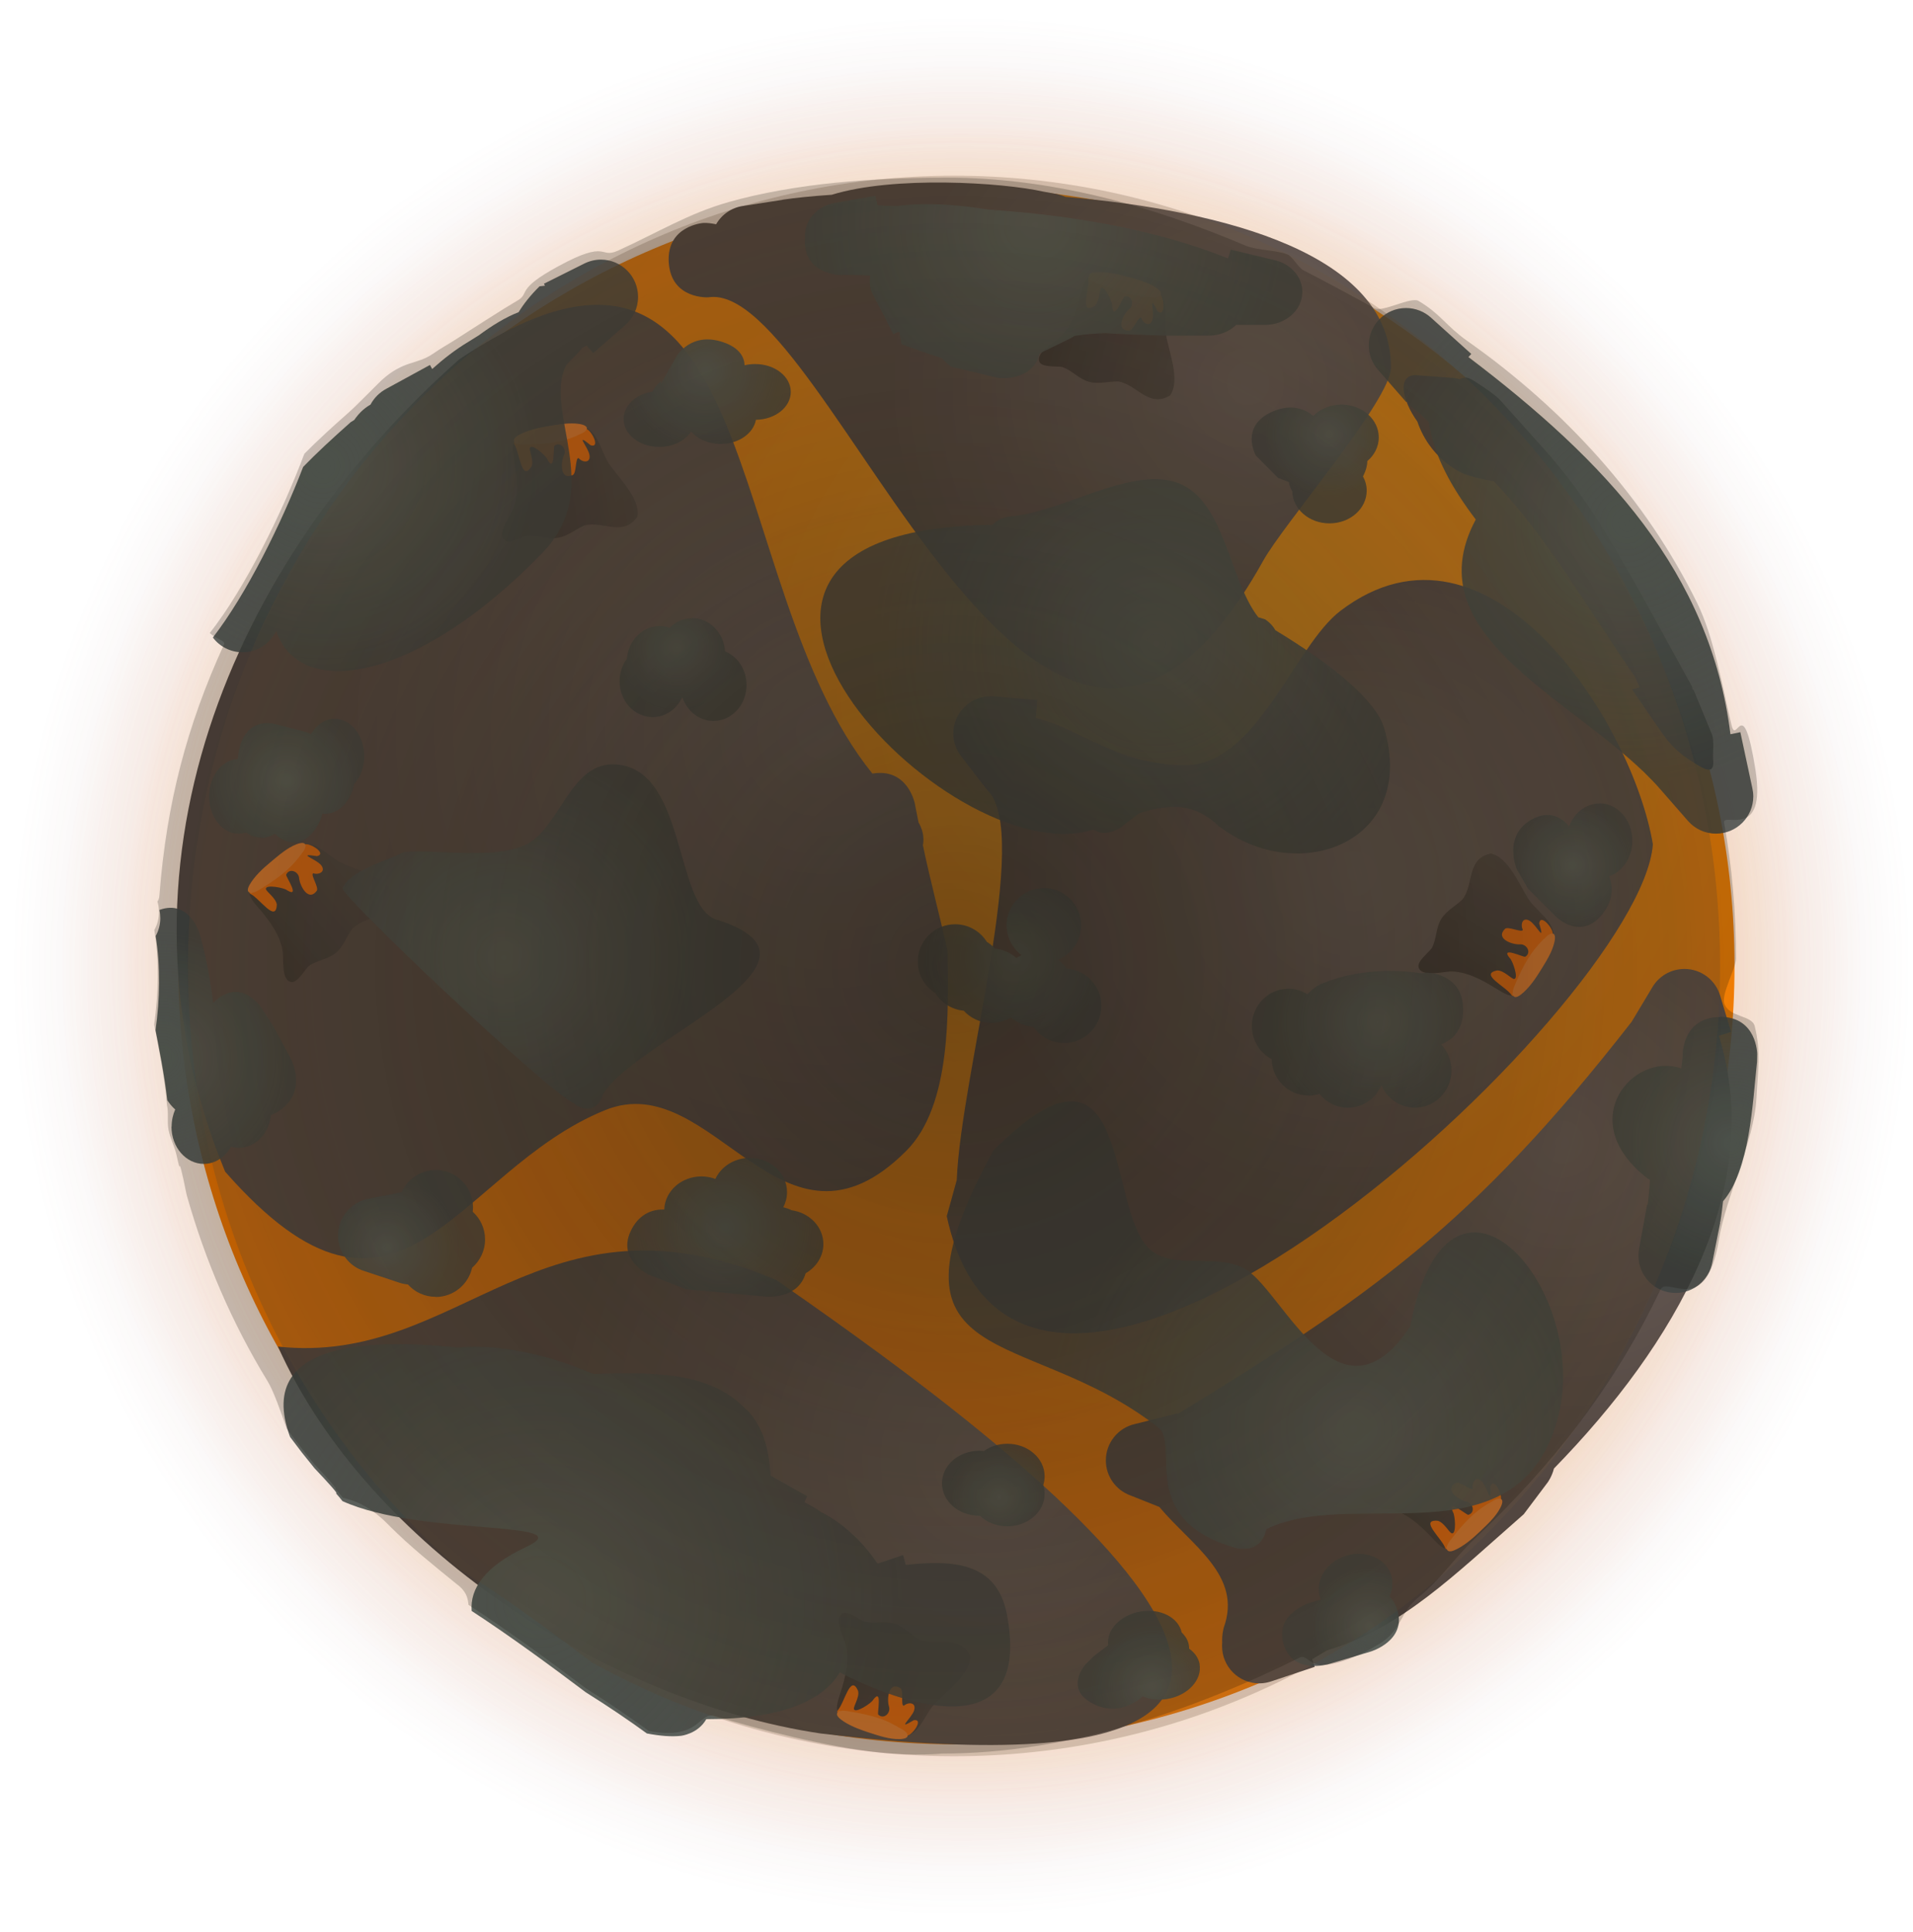 <svg version="1.1" xmlns="http://www.w3.org/2000/svg" xmlns:xlink="http://www.w3.org/1999/xlink" width="12.841" height="12.963" viewBox="0,0,12.841,12.963"><defs><radialGradient cx="270.034" cy="180" r="6.386" gradientUnits="userSpaceOnUse" id="color-1"><stop offset="0" stop-color="#864337" stop-opacity="0.612"/><stop offset="1" stop-color="#864337" stop-opacity="0"/></radialGradient><radialGradient cx="270.034" cy="180" r="6.058" gradientUnits="userSpaceOnUse" id="color-2"><stop offset="0" stop-color="#ff802e" stop-opacity="0.847"/><stop offset="1" stop-color="#ff802e" stop-opacity="0"/></radialGradient><radialGradient cx="270.034" cy="179.967" r="5.61" gradientUnits="userSpaceOnUse" id="color-3"><stop offset="0" stop-color="#ffc64b"/><stop offset="1" stop-color="#ffc64b" stop-opacity="0"/></radialGradient><radialGradient cx="271.375" cy="178.139" r="5.223" gradientUnits="userSpaceOnUse" id="color-4"><stop offset="0" stop-color="#ffa215"/><stop offset="1" stop-color="#ed7500"/></radialGradient><radialGradient cx="269.117" cy="178.423" r="3.199" gradientUnits="userSpaceOnUse" id="color-5"><stop offset="0" stop-color="#6b5f5a"/><stop offset="1" stop-color="#524640"/></radialGradient><radialGradient cx="271.961" cy="176.09" r="2.424" gradientUnits="userSpaceOnUse" id="color-6"><stop offset="0" stop-color="#6b5f5a"/><stop offset="1" stop-color="#524640"/></radialGradient><radialGradient cx="272.673" cy="179.379" r="2.528" gradientUnits="userSpaceOnUse" id="color-7"><stop offset="0" stop-color="#6b5f5a"/><stop offset="1" stop-color="#524640"/></radialGradient><radialGradient cx="270.273" cy="183.312" r="3.001" gradientUnits="userSpaceOnUse" id="color-8"><stop offset="0" stop-color="#6b5f5a"/><stop offset="1" stop-color="#524640"/></radialGradient><radialGradient cx="274.072" cy="181.179" r="2.396" gradientUnits="userSpaceOnUse" id="color-9"><stop offset="0" stop-color="#6b5f5a"/><stop offset="1" stop-color="#524640"/></radialGradient><radialGradient cx="274.406" cy="177.646" r="1.323" gradientUnits="userSpaceOnUse" id="color-10"><stop offset="0" stop-color="#6b5f5a"/><stop offset="1" stop-color="#524640"/></radialGradient><linearGradient x1="270.632" y1="175.631" x2="271.524" y2="175.872" gradientUnits="userSpaceOnUse" id="color-11"><stop offset="0" stop-color="#39332f"/><stop offset="1" stop-color="#4c4440"/></linearGradient><linearGradient x1="266.903" y1="176.826" x2="267.815" y2="176.674" gradientUnits="userSpaceOnUse" id="color-12"><stop offset="0" stop-color="#39332f"/><stop offset="1" stop-color="#4c4440"/></linearGradient><linearGradient x1="265.317" y1="179.866" x2="266.026" y2="179.273" gradientUnits="userSpaceOnUse" id="color-13"><stop offset="0" stop-color="#39332f"/><stop offset="1" stop-color="#4c4440"/></linearGradient><linearGradient x1="269.124" y1="184.651" x2="270.005" y2="184.932" gradientUnits="userSpaceOnUse" id="color-14"><stop offset="0" stop-color="#39332f"/><stop offset="1" stop-color="#4c4440"/></linearGradient><linearGradient x1="272.943" y1="183.812" x2="273.611" y2="183.174" gradientUnits="userSpaceOnUse" id="color-15"><stop offset="0" stop-color="#39332f"/><stop offset="1" stop-color="#4c4440"/></linearGradient><linearGradient x1="273.374" y1="180.191" x2="273.858" y2="179.404" gradientUnits="userSpaceOnUse" id="color-16"><stop offset="0" stop-color="#39332f"/><stop offset="1" stop-color="#4c4440"/></linearGradient><radialGradient cx="266.963" cy="179.943" r="1.4" gradientUnits="userSpaceOnUse" id="color-17"><stop offset="0" stop-color="#5b625b"/><stop offset="1" stop-color="#3e4543" stop-opacity="0.831"/></radialGradient><radialGradient cx="272.666" cy="183.105" r="2.062" gradientUnits="userSpaceOnUse" id="color-18"><stop offset="0" stop-color="#5b625b"/><stop offset="1" stop-color="#3e4543" stop-opacity="0.831"/></radialGradient><radialGradient cx="271.342" cy="177.835" r="1.912" gradientUnits="userSpaceOnUse" id="color-19"><stop offset="0" stop-color="#5b625b"/><stop offset="1" stop-color="#3e4543" stop-opacity="0.831"/></radialGradient><radialGradient cx="274.504" cy="177.024" r="1.764" gradientUnits="userSpaceOnUse" id="color-20"><stop offset="0" stop-color="#5b625b"/><stop offset="1" stop-color="#3e4543" stop-opacity="0.831"/></radialGradient><radialGradient cx="265.747" cy="176.646" r="1.453" gradientUnits="userSpaceOnUse" id="color-21"><stop offset="0" stop-color="#5b625b"/><stop offset="1" stop-color="#3e4543" stop-opacity="0.831"/></radialGradient><radialGradient cx="270.531" cy="175.024" r="1.669" gradientUnits="userSpaceOnUse" id="color-22"><stop offset="0" stop-color="#5b625b"/><stop offset="1" stop-color="#3e4543" stop-opacity="0.831"/></radialGradient><radialGradient cx="267.207" cy="184.267" r="2.437" gradientUnits="userSpaceOnUse" id="color-23"><stop offset="0" stop-color="#5b625b"/><stop offset="1" stop-color="#3e4543" stop-opacity="0.831"/></radialGradient><radialGradient cx="267.207" cy="184.267" r="2.437" gradientUnits="userSpaceOnUse" id="color-24"><stop offset="0" stop-color="#5b625b"/><stop offset="1" stop-color="#3e4543" stop-opacity="0.831"/></radialGradient><radialGradient cx="267.207" cy="184.267" r="2.437" gradientUnits="userSpaceOnUse" id="color-25"><stop offset="0" stop-color="#5b625b"/><stop offset="1" stop-color="#3e4543" stop-opacity="0.831"/></radialGradient><radialGradient cx="264.666" cy="180.619" r="0.86" gradientUnits="userSpaceOnUse" id="color-26"><stop offset="0" stop-color="#5b625b"/><stop offset="1" stop-color="#3e4543" stop-opacity="0.831"/></radialGradient><radialGradient cx="270.396" cy="179.943" r="0.615" gradientUnits="userSpaceOnUse" id="color-27"><stop offset="0" stop-color="#5b625b"/><stop offset="1" stop-color="#3e4543" stop-opacity="0.831"/></radialGradient><radialGradient cx="272.828" cy="180.375" r="0.709" gradientUnits="userSpaceOnUse" id="color-28"><stop offset="0" stop-color="#5b625b"/><stop offset="1" stop-color="#3e4543" stop-opacity="0.831"/></radialGradient><radialGradient cx="274.138" cy="179.324" r="0.415" gradientUnits="userSpaceOnUse" id="color-29"><stop offset="0" stop-color="#5b625b"/><stop offset="1" stop-color="#3e4543" stop-opacity="0.831"/></radialGradient><radialGradient cx="268.125" cy="177.862" r="0.426" gradientUnits="userSpaceOnUse" id="color-30"><stop offset="0" stop-color="#5b625b"/><stop offset="1" stop-color="#3e4543" stop-opacity="0.831"/></radialGradient><radialGradient cx="268.315" cy="175.997" r="0.561" gradientUnits="userSpaceOnUse" id="color-31"><stop offset="0" stop-color="#5b625b"/><stop offset="1" stop-color="#3e4543" stop-opacity="0.831"/></radialGradient><radialGradient cx="272.504" cy="176.429" r="0.426" gradientUnits="userSpaceOnUse" id="color-32"><stop offset="0" stop-color="#5b625b"/><stop offset="1" stop-color="#3e4543" stop-opacity="0.831"/></radialGradient><radialGradient cx="265.504" cy="178.756" r="0.52" gradientUnits="userSpaceOnUse" id="color-33"><stop offset="0" stop-color="#5b625b"/><stop offset="1" stop-color="#3e4543" stop-opacity="0.831"/></radialGradient><radialGradient cx="268.447" cy="181.753" r="0.658" gradientUnits="userSpaceOnUse" id="color-34"><stop offset="0" stop-color="#5b625b"/><stop offset="1" stop-color="#3e4543" stop-opacity="0.831"/></radialGradient><radialGradient cx="266.179" cy="181.889" r="0.493" gradientUnits="userSpaceOnUse" id="color-35"><stop offset="0" stop-color="#5b625b"/><stop offset="1" stop-color="#3e4543" stop-opacity="0.831"/></radialGradient><radialGradient cx="270.288" cy="183.564" r="0.345" gradientUnits="userSpaceOnUse" id="color-36"><stop offset="0" stop-color="#5b625b"/><stop offset="1" stop-color="#3e4543" stop-opacity="0.831"/></radialGradient><radialGradient cx="271.315" cy="184.835" r="0.41" gradientUnits="userSpaceOnUse" id="color-37"><stop offset="0" stop-color="#5b625b"/><stop offset="1" stop-color="#3e4543" stop-opacity="0.831"/></radialGradient><radialGradient cx="272.774" cy="184.429" r="0.392" gradientUnits="userSpaceOnUse" id="color-38"><stop offset="0" stop-color="#5b625b"/><stop offset="1" stop-color="#3e4543" stop-opacity="0.831"/></radialGradient><radialGradient cx="275.207" cy="181.186" r="0.926" gradientUnits="userSpaceOnUse" id="color-39"><stop offset="0" stop-color="#5b625b"/><stop offset="1" stop-color="#3e4543" stop-opacity="0.831"/></radialGradient><radialGradient cx="269.985" cy="180" r="5.142" gradientUnits="userSpaceOnUse" id="color-40"><stop offset="0" stop-color="#3b4540" stop-opacity="0.306"/><stop offset="1" stop-color="#6b523b" stop-opacity="0.251"/></radialGradient><radialGradient cx="269.985" cy="180" r="5.266" gradientUnits="userSpaceOnUse" id="color-41"><stop offset="0" stop-color="#2f190a" stop-opacity="0.337"/><stop offset="1" stop-color="#2f190a" stop-opacity="0"/></radialGradient></defs><g transform="translate(-263.58,-173.518)"><g data-paper-data="{&quot;isPaintingLayer&quot;:true}" fill-rule="nonzero" stroke="none" stroke-width="0.5" stroke-linecap="butt" stroke-linejoin="miter" stroke-miterlimit="10" stroke-dasharray="" stroke-dashoffset="0" style="mix-blend-mode: normal"><path d="M270.034,186.482c-3.527,0 -6.455,-2.902 -6.455,-6.482c0,-3.58 2.928,-6.482 6.455,-6.482c3.527,0 6.386,2.902 6.386,6.482c0,3.58 -2.859,6.482 -6.386,6.482z" data-paper-data="{&quot;index&quot;:null}" fill="url(#color-1)"/><path d="M270.034,186.149c-3.346,0 -6.179,-2.753 -6.179,-6.149c0,-3.396 2.833,-6.149 6.179,-6.149c3.346,0 6.058,2.753 6.058,6.149c0,3.396 -2.712,6.149 -6.058,6.149z" data-paper-data="{&quot;index&quot;:null}" fill="url(#color-2)"/><path d="M270.034,185.661c-3.098,0 -5.767,-2.549 -5.767,-5.694c0,-3.145 2.669,-5.694 5.767,-5.694c3.098,0 5.61,2.549 5.61,5.694c0,3.145 -2.512,5.694 -5.61,5.694z" data-paper-data="{&quot;index&quot;:null}" fill="url(#color-3)"/><path d="M270,185.223c-2.885,0 -5.223,-2.339 -5.223,-5.223c0,-2.885 2.339,-5.223 5.223,-5.223c2.885,0 5.223,2.339 5.223,5.223c0,2.885 -2.339,5.223 -5.223,5.223z" data-paper-data="{&quot;index&quot;:null}" fill="url(#color-4)"/><path d="M269.436,178.709c0.236,-0.04 0.284,0.198 0.284,0.198l0.025,0.126c0,0.001 0,0.001 0,0.002c0.023,0.04 0.042,0.094 0.03,0.155c0.05,0.239 0.113,0.474 0.167,0.713c0.002,0.388 0.029,1.03 -0.279,1.338c-0.836,0.837 -1.296,-0.567 -2.02,-0.274c-1.014,0.41 -1.374,1.755 -2.552,0.413c-0.834,-2.021 0.024,-4.08 1.572,-5.451c2.067,-1.379 1.734,1.497 2.773,2.78z" fill="url(#color-5)"/><path d="M270.732,174.839c1.083,0.093 2.189,0.389 2.185,1.146c-0.001,0.218 -0.725,1.053 -0.859,1.298c-1.51,2.705 -2.907,-1.895 -3.723,-1.77c0,0 -0.249,0.016 -0.266,-0.233c-0.016,-0.249 0.233,-0.266 0.233,-0.266c0.028,-0.001 0.056,0.003 0.085,0.009c0.037,-0.065 0.103,-0.112 0.181,-0.123l0.264,-0.041l0,0l0.001,-0.001c0.082,-0.012 0.194,-0.024 0.33,-0.033c0.418,-0.129 1.144,-0.083 1.422,-0.021l0.088,0.016c0,0 0.026,0.005 0.059,0.019z" fill="url(#color-6)"/><path d="M270.002,181.437c0.028,-0.712 0.506,-2.33 0.205,-2.618l-0.003,-0.007l-0.002,0.001l-0.169,-0.218c-0.034,-0.043 -0.054,-0.097 -0.054,-0.155c0,-0.138 0.112,-0.25 0.25,-0.25c0.008,0 0.016,0 0.024,0.001l0.29,0.024l-0.01,0.121c0.334,0.086 0.524,0.304 0.986,0.317c0.499,0.014 0.742,-0.797 1.061,-1.038c0.998,-0.755 1.96,0.756 2.095,1.569c-0.082,1.092 -4.219,4.909 -4.74,2.495z" fill="url(#color-7)"/><path d="M268.791,182.107c1.116,0.779 5.2,3.624 0.297,3.043c-1.431,-0.213 -3.044,-1.258 -3.642,-2.596c1.23,0.133 1.759,-1.114 3.345,-0.447z" data-paper-data="{&quot;noHover&quot;:false,&quot;origItem&quot;:[&quot;Path&quot;,{&quot;applyMatrix&quot;:true,&quot;segments&quot;:[[[532.29413,365.8729],[2.2085,0.00088],[1.31654,2.26075]],[[539.67087,369.79629],[-2.37341,-0.21347],[5.65785,0.47581]],[[538.01846,364.51118],[2.12905,1.16866],[-2.94151,-0.8794]]],&quot;closed&quot;:true}]}" fill="url(#color-8)"/><path d="M271.794,184.441c0.128,-0.352 -0.216,-0.552 -0.432,-0.811l-0.196,-0.078c-0.095,-0.035 -0.163,-0.127 -0.163,-0.234c0,-0.119 0.083,-0.219 0.194,-0.244l0.288,-0.072l0.001,0.004c1.269,-0.778 1.971,-1.252 3.046,-2.631l0.138,-0.23c0.043,-0.075 0.124,-0.125 0.217,-0.125c0.115,0 0.212,0.078 0.241,0.184l0.072,0.239l-0.082,0.025c0.317,1.024 -0.293,2.07 -1.107,2.904c-0.014,0.055 -0.042,0.093 -0.042,0.093l-0.161,0.214c-0.472,0.413 -0.822,0.766 -1.323,0.914c-0.033,0.02 -0.065,0.04 -0.097,0.059l0.017,0.051l-0.287,0.096c-0.026,0.009 -0.055,0.015 -0.085,0.015c-0.138,0 -0.25,-0.112 -0.25,-0.25c0,-0.008 0,-0.015 0.001,-0.023c-0.003,-0.055 0.01,-0.098 0.01,-0.098z" fill="url(#color-9)"/><path d="M274.938,178.126l0.003,0.019l0.007,0.002l0.123,0.298c0.017,0.038 0.005,0.13 0.008,0.162c0.012,0.117 -0.047,0.085 -0.176,-0.002c-0.064,-0.043 -0.125,-0.106 -0.17,-0.173l-0.198,-0.288l0.052,-0.013l-0.031,-0.069c-0.314,-0.452 -0.576,-0.921 -0.949,-1.315c-0.061,-0.008 -0.125,-0.023 -0.194,-0.047c0,0 -0.211,-0.076 -0.31,-0.328c-0.003,-0.009 -0.006,-0.017 -0.009,-0.025c-0.05,-0.07 -0.084,-0.145 -0.091,-0.206c-0.008,-0.074 0.028,-0.111 0.088,-0.105l0.252,0.019c0,0 0.013,0.001 0.036,0.008c0.038,-0.02 0.055,-0.017 0.128,0.032c0.042,0.028 0.116,0.076 0.151,0.117l0.258,0.288c0,0 0.192,0.203 0.375,0.488c0.213,0.332 0.445,0.775 0.646,1.136z" fill="url(#color-10)"/><g><path d="M270.838,175.491c0.017,-0.064 0.031,-0.137 0.11,-0.139c0.119,0.013 0.256,0.049 0.367,0.093c0.126,0.065 0.079,0.201 0.091,0.313c0.017,0.116 0.101,0.311 0.028,0.414c-0.143,0.085 -0.218,-0.07 -0.346,-0.094c-0.066,-0.002 -0.128,0.019 -0.194,0.003c-0.07,-0.017 -0.116,-0.077 -0.183,-0.1c-0.034,-0.007 -0.13,0.003 -0.151,-0.03c-0.038,-0.061 0.096,-0.135 0.128,-0.164c0.083,-0.073 0.122,-0.193 0.15,-0.297z" fill="url(#color-11)"/><path d="M270.908,175.38c0.003,0.002 0.005,0.005 0.008,0.007c0.09,0.051 0.181,0.075 0.28,0.102c0.032,0.006 0.153,-0.009 0.172,0.005c0.028,0.021 0.035,0.159 -0.018,0.112c-0.064,-0.13 -0.02,0.004 -0.034,0.056c-0.015,0.055 -0.064,0.026 -0.075,-0.012c-0.019,-0.013 -0.055,0.088 -0.083,0.087c-0.095,-0.003 -0.036,-0.113 0.001,-0.144c0.037,-0.029 0.02,-0.097 -0.031,-0.085c-0.011,0.003 -0.074,0.171 -0.082,0.065c0.004,-0.022 -0.05,-0.145 -0.075,-0.121c-0.013,0.013 -0.01,0.088 -0.042,0.118c-0.108,0.071 -0.032,-0.119 -0.044,-0.185c0,0 -0.002,-0.012 0.01,-0.014c0.009,-0.002 0.012,0.006 0.013,0.009z" fill="#ff6e00"/><path d="M271.293,175.511c-0.013,-0 -0.029,-0.001 -0.048,-0.003c-0.107,-0.009 -0.213,-0.051 -0.31,-0.094c-0.014,-0.006 -0.026,-0.014 -0.034,-0.023c-0.004,-0.001 -0.008,-0.003 -0.009,-0.01c-0,-0.002 -0,-0.003 -0,-0.004c-0.006,-0.015 0.004,-0.029 0.041,-0.032c0.065,-0.006 0.142,0.01 0.205,0.027c0.066,0.018 0.142,0.036 0.2,0.075c0.064,0.043 0.031,0.07 -0.034,0.064l-0.005,0c0,0 -0.003,0 -0.006,-0.001z" fill="#ff8629"/></g><g><path d="M267.032,176.613c-0.011,-0.065 -0.029,-0.137 0.043,-0.172c0.114,-0.037 0.254,-0.062 0.373,-0.068c0.142,0.007 0.156,0.15 0.213,0.247c0.063,0.099 0.221,0.241 0.197,0.365c-0.095,0.137 -0.228,0.027 -0.354,0.058c-0.061,0.026 -0.109,0.071 -0.176,0.083c-0.071,0.013 -0.138,-0.022 -0.207,-0.015c-0.034,0.008 -0.117,0.057 -0.15,0.035c-0.06,-0.04 0.031,-0.162 0.048,-0.202c0.045,-0.101 0.031,-0.226 0.013,-0.332z" fill="url(#color-12)"/><path d="M267.05,176.483c0.003,0.001 0.007,0.002 0.01,0.003c0.103,0.009 0.196,-0.007 0.297,-0.023c0.032,-0.008 0.136,-0.071 0.158,-0.067c0.034,0.007 0.098,0.13 0.03,0.11c-0.112,-0.091 -0.016,0.012 -0.008,0.066c0.009,0.056 -0.048,0.05 -0.073,0.02c-0.023,-0.004 -0.013,0.103 -0.04,0.114c-0.087,0.037 -0.08,-0.088 -0.059,-0.132c0.022,-0.041 -0.022,-0.097 -0.063,-0.065c-0.009,0.007 0.004,0.187 -0.047,0.093c-0.005,-0.022 -0.106,-0.111 -0.118,-0.079c-0.007,0.017 0.028,0.084 0.011,0.125c-0.069,0.109 -0.078,-0.095 -0.117,-0.15c0,0 -0.007,-0.01 0.003,-0.017c0.008,-0.005 0.014,-0 0.016,0.002z" fill="#ff6e00"/><path d="M267.455,176.441c-0.012,0.005 -0.027,0.011 -0.045,0.017c-0.101,0.037 -0.215,0.042 -0.321,0.043c-0.015,0 -0.029,-0.002 -0.04,-0.006c-0.004,0.001 -0.008,0 -0.012,-0.005c-0.001,-0.001 -0.002,-0.002 -0.002,-0.004c-0.012,-0.011 -0.008,-0.028 0.024,-0.047c0.057,-0.033 0.134,-0.05 0.198,-0.061c0.068,-0.011 0.144,-0.026 0.213,-0.015c0.076,0.013 0.057,0.051 -0.005,0.072l-0.004,0.002c0,0 -0.002,0.001 -0.006,0.002z" fill="#ff8629"/></g><g><path d="M265.32,179.617c-0.042,-0.051 -0.095,-0.104 -0.05,-0.17c0.079,-0.09 0.187,-0.182 0.287,-0.247c0.126,-0.066 0.21,0.05 0.309,0.105c0.104,0.053 0.313,0.096 0.355,0.215c-0.013,0.166 -0.182,0.139 -0.275,0.229c-0.04,0.053 -0.058,0.116 -0.109,0.161c-0.055,0.047 -0.13,0.051 -0.186,0.092c-0.025,0.024 -0.072,0.108 -0.112,0.106c-0.072,-0.004 -0.055,-0.156 -0.061,-0.199c-0.012,-0.11 -0.088,-0.21 -0.157,-0.293z" fill="url(#color-13)"/><path d="M265.27,179.496c0.003,-0.001 0.007,-0.002 0.01,-0.003c0.093,-0.045 0.166,-0.105 0.244,-0.171c0.023,-0.023 0.081,-0.13 0.103,-0.138c0.033,-0.011 0.15,0.062 0.081,0.079c-0.143,-0.022 -0.008,0.018 0.027,0.06c0.036,0.044 -0.016,0.068 -0.052,0.055c-0.022,0.008 0.04,0.095 0.023,0.118c-0.057,0.076 -0.113,-0.035 -0.118,-0.084c-0.002,-0.047 -0.068,-0.072 -0.087,-0.024c-0.004,0.011 0.098,0.159 0.006,0.104c-0.016,-0.016 -0.148,-0.042 -0.142,-0.008c0.003,0.018 0.066,0.059 0.073,0.103c-0.004,0.129 -0.116,-0.042 -0.176,-0.07c0,0 -0.011,-0.005 -0.006,-0.016c0.004,-0.009 0.012,-0.007 0.015,-0.006z" fill="#ff6e00"/><path d="M265.598,179.255c-0.008,0.011 -0.017,0.023 -0.03,0.038c-0.069,0.083 -0.164,0.145 -0.255,0.2c-0.013,0.008 -0.026,0.013 -0.038,0.015c-0.003,0.003 -0.007,0.005 -0.013,0.002c-0.001,-0.001 -0.003,-0.001 -0.004,-0.002c-0.016,-0.004 -0.021,-0.02 -0.003,-0.052c0.032,-0.057 0.09,-0.111 0.14,-0.152c0.053,-0.044 0.111,-0.096 0.176,-0.121c0.072,-0.027 0.075,0.015 0.033,0.064l-0.003,0.004c0,0 -0.001,0.002 -0.004,0.004z" fill="#ff8629"/></g><g data-paper-data="{&quot;index&quot;:null}"><path d="M269.256,184.55c-0.011,-0.042 -0.084,-0.176 -0.019,-0.207c0.036,-0.017 0.112,0.044 0.144,0.056c0.068,0.017 0.139,-0.008 0.207,0.015c0.064,0.022 0.105,0.073 0.162,0.107c0.12,0.049 0.267,-0.041 0.342,0.108c0.006,0.126 -0.171,0.245 -0.248,0.333c-0.071,0.088 -0.105,0.228 -0.246,0.214c-0.117,-0.023 -0.252,-0.067 -0.359,-0.12c-0.066,-0.045 -0.038,-0.114 -0.018,-0.177c0.033,-0.103 0.065,-0.224 0.035,-0.331z" fill="url(#color-14)"/><path d="M269.204,185.012c-0.009,-0.008 -0.001,-0.017 -0.001,-0.017c0.046,-0.049 0.085,-0.249 0.137,-0.131c0.011,0.043 -0.033,0.105 -0.028,0.122c0.008,0.033 0.12,-0.041 0.129,-0.062c0.064,-0.085 0.026,0.091 0.034,0.099c0.037,0.037 0.087,-0.011 0.072,-0.055c-0.015,-0.047 -0.004,-0.171 0.077,-0.122c0.024,0.015 -0,0.119 0.023,0.118c0.029,-0.026 0.086,-0.024 0.069,0.031c-0.016,0.052 -0.126,0.14 -0.002,0.066c0.07,-0.01 -0.011,0.102 -0.045,0.104c-0.023,0.002 -0.117,-0.076 -0.147,-0.089c-0.097,-0.031 -0.187,-0.059 -0.291,-0.066c-0.004,0 -0.007,0.001 -0.011,0.001c-0.002,0.002 -0.009,0.007 -0.016,0z" fill="#ff6e00"/><path d="M269.621,185.113l0.004,0.003c0.058,0.03 0.071,0.07 -0.006,0.072c-0.07,0.002 -0.143,-0.024 -0.209,-0.045c-0.062,-0.02 -0.136,-0.048 -0.187,-0.088c-0.029,-0.023 -0.03,-0.04 -0.017,-0.049c0.001,-0.001 0.001,-0.002 0.002,-0.003c0.005,-0.005 0.009,-0.004 0.013,-0.003c0.011,-0.003 0.026,-0.003 0.041,-0.001c0.105,0.017 0.217,0.038 0.312,0.089c0.017,0.009 0.03,0.016 0.042,0.024c0.003,0.001 0.005,0.002 0.005,0.002z" fill="#ff8629"/></g><g data-paper-data="{&quot;index&quot;:null}"><path d="M272.917,183.648c-0.042,-0.01 -0.195,-0.011 -0.19,-0.083c0.003,-0.039 0.092,-0.077 0.118,-0.099c0.047,-0.051 0.059,-0.126 0.113,-0.175c0.05,-0.046 0.115,-0.057 0.172,-0.091c0.1,-0.082 0.092,-0.254 0.259,-0.248c0.114,0.055 0.133,0.267 0.174,0.377c0.043,0.104 0.15,0.201 0.07,0.319c-0.076,0.092 -0.18,0.189 -0.278,0.257c-0.071,0.036 -0.118,-0.021 -0.163,-0.069c-0.075,-0.078 -0.166,-0.165 -0.274,-0.189z" fill="url(#color-15)"/><path d="M273.297,183.914c-0.011,0.004 -0.016,-0.008 -0.016,-0.008c-0.021,-0.064 -0.178,-0.194 -0.05,-0.183c0.043,0.011 0.076,0.079 0.094,0.084c0.033,0.009 0.022,-0.125 0.008,-0.142c-0.044,-0.097 0.092,0.021 0.103,0.018c0.05,-0.014 0.032,-0.082 -0.014,-0.089c-0.048,-0.01 -0.152,-0.078 -0.07,-0.126c0.025,-0.014 0.104,0.058 0.115,0.037c-0.009,-0.038 0.021,-0.087 0.06,-0.046c0.038,0.039 0.063,0.178 0.057,0.033c0.025,-0.066 0.084,0.058 0.07,0.09c-0.01,0.021 -0.123,0.066 -0.148,0.086c-0.074,0.071 -0.142,0.136 -0.197,0.223c-0.001,0.003 -0.003,0.007 -0.004,0.01c0.001,0.003 0.001,0.011 -0.008,0.014z" fill="#ff6e00"/><path d="M273.586,183.598l0.005,-0.002c0.054,-0.037 0.096,-0.029 0.06,0.04c-0.032,0.062 -0.09,0.114 -0.14,0.162c-0.047,0.045 -0.107,0.096 -0.167,0.122c-0.034,0.015 -0.05,0.007 -0.052,-0.009c-0.001,-0.001 -0.001,-0.002 -0.002,-0.004c-0.002,-0.006 0.001,-0.01 0.003,-0.013c0.003,-0.011 0.01,-0.024 0.019,-0.036c0.065,-0.084 0.137,-0.172 0.228,-0.231c0.015,-0.011 0.029,-0.019 0.041,-0.025c0.002,-0.002 0.005,-0.004 0.005,-0.004z" fill="#ff8629"/></g><g data-paper-data="{&quot;index&quot;:null}"><path d="M273.307,180.038c-0.043,0.001 -0.191,0.039 -0.205,-0.032c-0.008,-0.039 0.069,-0.098 0.089,-0.126c0.033,-0.062 0.026,-0.137 0.065,-0.198c0.037,-0.057 0.096,-0.084 0.143,-0.131c0.076,-0.105 0.025,-0.269 0.187,-0.306c0.124,0.025 0.197,0.225 0.264,0.321c0.069,0.09 0.196,0.157 0.149,0.29c-0.05,0.108 -0.126,0.228 -0.203,0.319c-0.059,0.053 -0.119,0.009 -0.176,-0.025c-0.092,-0.057 -0.202,-0.117 -0.313,-0.113z" fill="url(#color-16)"/><path d="M273.743,180.199c-0.01,0.007 -0.017,-0.004 -0.017,-0.004c-0.036,-0.056 -0.222,-0.142 -0.095,-0.165c0.045,-0 0.094,0.057 0.112,0.057c0.034,0 -0.011,-0.127 -0.029,-0.14c-0.068,-0.083 0.094,-0.003 0.104,-0.009c0.045,-0.027 0.01,-0.087 -0.036,-0.083c-0.049,0.003 -0.167,-0.037 -0.1,-0.104c0.02,-0.02 0.116,0.029 0.12,0.006c-0.018,-0.035 -0.002,-0.089 0.046,-0.06c0.047,0.028 0.106,0.156 0.064,0.018c0.007,-0.071 0.096,0.035 0.09,0.069c-0.004,0.022 -0.102,0.095 -0.121,0.121c-0.054,0.087 -0.103,0.168 -0.134,0.266c-0,0.004 -0.001,0.007 -0.001,0.011c0.001,0.003 0.004,0.01 -0.004,0.015z" fill="#ff6e00"/><path d="M273.942,179.82l0.004,-0.003c0.043,-0.049 0.085,-0.052 0.068,0.023c-0.015,0.068 -0.058,0.133 -0.094,0.192c-0.034,0.055 -0.079,0.12 -0.131,0.16c-0.03,0.023 -0.046,0.02 -0.052,0.005c-0.001,-0.001 -0.002,-0.002 -0.003,-0.003c-0.004,-0.006 -0.002,-0.01 0,-0.013c0,-0.012 0.003,-0.026 0.009,-0.04c0.041,-0.098 0.089,-0.201 0.161,-0.281c0.012,-0.014 0.023,-0.026 0.033,-0.035c0.001,-0.003 0.003,-0.005 0.003,-0.005z" fill="#ff8629"/></g><g><path d="M267.484,180.951c-0.022,-0.007 -0.039,-0.017 -0.05,-0.028c-0.184,-0.084 -1.568,-1.397 -1.553,-1.443c0.036,-0.117 0.315,-0.194 0.414,-0.245c0.234,-0.018 0.599,0.052 0.814,-0.049c0.222,-0.104 0.296,-0.537 0.58,-0.539c0.503,-0.003 0.413,0.955 0.701,1.042c0.904,0.282 -0.575,0.814 -0.769,1.185l0.001,0.003c0,0 -0.032,0.106 -0.138,0.075z" fill="url(#color-17)"/><path d="M272.08,183.779c-0.001,0.005 -0.002,0.011 -0.004,0.016c-0.043,0.154 -0.197,0.111 -0.197,0.111c-0.678,-0.19 -0.372,-0.69 -0.527,-0.811c-0.888,-0.695 -1.927,-0.345 -1.105,-1.855c0.931,-0.935 0.755,0.373 1.045,0.656c0.157,0.153 0.467,0.02 0.658,0.145c0.251,0.164 0.626,1.086 1.096,0.379c0.271,-1.425 1.347,-0.12 0.932,0.781c-0.347,0.752 -1.344,0.305 -1.897,0.578z" fill="url(#color-18)"/><path d="M270.358,176.984c0.348,-0.029 0.795,-0.325 1.105,-0.233c0.339,0.1 0.361,0.65 0.563,0.909l0.046,0.014c0,0 0.043,0.026 0.069,0.073c0.377,0.228 0.674,0.469 0.73,0.656c0.227,0.765 -0.572,1.067 -1.107,0.661c-0.167,-0.157 -0.318,-0.154 -0.536,-0.09l-0.123,0.095c0,0 -0.096,0.072 -0.187,0.016c-0.981,0.312 -3.179,-2.018 -0.677,-2.045c0.047,-0.05 0.118,-0.056 0.118,-0.056z" fill="url(#color-19)"/><path d="M275.195,178.445l0.067,-0.014l0.08,0.373c0.004,0.018 0.007,0.038 0.007,0.058c0,0.138 -0.112,0.25 -0.25,0.25c-0.076,0 -0.143,-0.033 -0.189,-0.086l-0.188,-0.215c-0.51,-0.583 -1.668,-1.001 -1.236,-1.807c-0.162,-0.213 -0.283,-0.43 -0.315,-0.654c-0.045,-0.044 -0.09,-0.082 -0.134,-0.115l-0.009,-0.027l-0.009,0.008l-0.188,-0.215c-0.039,-0.044 -0.063,-0.102 -0.063,-0.166c0,-0.138 0.112,-0.25 0.25,-0.25c0.065,0 0.124,0.025 0.168,0.065l0.27,0.243l-0.019,0.021c0.925,0.702 1.623,1.444 1.759,2.533z" fill="url(#color-20)"/><path d="M265.958,176.336c0.007,-0.01 0.014,-0.02 0.022,-0.029c0,0 0.032,-0.043 0.087,-0.074c0.024,-0.045 0.061,-0.082 0.106,-0.106l0.293,-0.16l0.015,0.027c0.076,-0.068 0.157,-0.131 0.244,-0.183l0.069,-0.043c0.091,-0.067 0.181,-0.122 0.267,-0.155c0.035,-0.057 0.081,-0.115 0.141,-0.174l0.036,-0.004l-0.007,-0.013l0.266,-0.133c0.035,-0.018 0.074,-0.029 0.116,-0.029c0.138,0 0.25,0.112 0.25,0.25c0,0.076 -0.033,0.143 -0.086,0.189l-0.215,0.188l-0.044,-0.05l-0.028,0.014c-0.035,0.04 -0.072,0.079 -0.109,0.116c-0.16,0.31 0.265,0.822 -0.161,1.262c-0.846,0.873 -1.628,0.986 -1.785,0.525l-0.017,0.026c-0.045,0.069 -0.122,0.115 -0.21,0.115c-0.081,0 -0.154,-0.039 -0.199,-0.099c0.224,-0.289 0.459,-0.762 0.606,-1.145c0.091,-0.094 0.196,-0.191 0.319,-0.3z" fill="url(#color-21)"/><path d="M269.234,175.365c0,0 -0.25,0 -0.25,-0.221c0,-0.009 0,-0.018 0.001,-0.026c-0.001,-0.007 -0.001,-0.014 -0.001,-0.022c0,-0.109 0.089,-0.199 0.206,-0.217l0.266,-0.047l0.014,0.063l0.051,0.004c0.028,0 0.056,0 0.084,0.001c0.2,-0.025 0.395,-0.009 0.609,0.024c0.554,0.038 1.115,0.13 1.609,0.328l0.018,-0.059l0.292,0.07c0.109,0.024 0.189,0.111 0.189,0.214c0,0.122 -0.112,0.221 -0.25,0.221h-0.194c-0.046,0.044 -0.111,0.072 -0.184,0.072h-0.297c-0.129,-0.003 -0.262,-0.008 -0.396,-0.016c-0.064,0.002 -0.134,0.006 -0.208,0.018c-0.011,0.008 -0.023,0.014 -0.035,0.02l-0.199,0.097c-0.048,0.194 -0.278,0.165 -0.278,0.165l-0.318,-0.076c-0.021,-0.016 -0.041,-0.035 -0.059,-0.056c-0.101,-0.031 -0.198,-0.068 -0.273,-0.094l-0.014,-0.085l-0.041,0.016l-0.133,-0.258c-0.016,-0.029 -0.025,-0.061 -0.025,-0.096c0,-0.013 0.001,-0.026 0.004,-0.038c-0.071,-0.003 -0.133,-0.004 -0.186,-0.004z" fill="url(#color-22)"/><path d="M268.594,182.978c0.121,0.13 0.147,0.286 0.159,0.442c0.003,0.002 0.006,0.003 0.008,0.005l0.237,0.133l-0.018,0.041c0.04,0.019 0.077,0.041 0.114,0.067c0.142,0.071 0.273,0.193 0.373,0.339l0.009,0.004l0.166,-0.056l0.018,0.066c0.315,-0.034 0.614,-0.021 0.68,0.338c0.169,0.913 -0.728,0.59 -1.123,0.383c-0.112,0.191 -0.391,0.314 -0.896,0.314c-0.056,0.1 -0.171,0.112 -0.171,0.112c-0.062,0.007 -0.14,0.001 -0.228,-0.016c-0.115,-0.084 -0.259,-0.182 -0.411,-0.277c-0.228,-0.172 -0.51,-0.379 -0.765,-0.545c-0.012,-0.15 0.088,-0.299 0.363,-0.428c0.393,-0.183 -0.704,-0.07 -1.23,-0.309c-0.014,-0.018 -0.029,-0.036 -0.045,-0.054c0.024,0.013 -0.042,-0.06 -0.143,-0.167c-0.03,-0.038 -0.059,-0.073 -0.086,-0.107c-0.027,-0.036 -0.053,-0.07 -0.078,-0.103c-0.256,-0.695 0.679,-0.643 1.129,-0.6c0.28,-0.025 0.595,0.046 0.907,0.178c0.373,-0.009 0.778,-0.028 1.029,0.242z" fill="url(#color-23)"/><path d="" fill="url(#color-24)"/><path d="" fill="url(#color-25)"/><path d="M264.732,181.078c0,-0.042 0.009,-0.081 0.024,-0.115c-0.023,-0.02 -0.041,-0.044 -0.053,-0.062c-0.019,-0.171 -0.058,-0.361 -0.079,-0.47c0.029,-0.205 0.034,-0.429 0.001,-0.632c0.02,-0.036 0.031,-0.077 0.031,-0.12c0,-0.019 -0.002,-0.038 -0.006,-0.055c0.202,-0.074 0.27,0.16 0.27,0.16c0.045,0.159 0.072,0.31 0.091,0.464c0.006,-0.006 0.012,-0.012 0.019,-0.018c0.174,-0.15 0.304,0.05 0.304,0.05l0.081,0.126c0.039,0.072 0.078,0.144 0.117,0.216c0,0 0.115,0.212 -0.069,0.344c-0.022,0.016 -0.044,0.027 -0.064,0.034c-0.013,0.124 -0.104,0.22 -0.216,0.22c-0.018,0 -0.035,-0.002 -0.052,-0.007c-0.039,0.069 -0.106,0.115 -0.183,0.115c-0.12,0 -0.217,-0.112 -0.217,-0.25z" fill="url(#color-26)"/><path d="M270.234,180.382c-0.073,0 -0.14,-0.032 -0.185,-0.082c-0.08,-0.007 -0.149,-0.052 -0.19,-0.117c-0.071,-0.044 -0.118,-0.123 -0.118,-0.213c0,-0.138 0.112,-0.25 0.25,-0.25c0.09,0 0.169,0.047 0.213,0.118c0.02,0.012 0.038,0.027 0.054,0.045c0.055,0.005 0.105,0.028 0.144,0.063c0.011,-0.007 0.023,-0.013 0.036,-0.018c-0.061,-0.046 -0.101,-0.119 -0.101,-0.201c0,-0.138 0.112,-0.25 0.25,-0.25c0.138,0 0.25,0.112 0.25,0.25c0,0.105 -0.064,0.194 -0.155,0.231c0.022,0.017 0.042,0.037 0.058,0.06c0.13,0.009 0.233,0.117 0.233,0.249c0,0.138 -0.112,0.25 -0.25,0.25c-0.086,0 -0.161,-0.043 -0.206,-0.109c-0.057,-0.004 -0.109,-0.027 -0.15,-0.063c-0.038,0.023 -0.083,0.037 -0.131,0.037z" fill="url(#color-27)"/><path d="M272.361,180.869c-0.134,0 -0.242,-0.109 -0.245,-0.244c-0.079,-0.042 -0.133,-0.125 -0.133,-0.222c0,-0.138 0.11,-0.25 0.245,-0.25c0.047,0 0.091,0.013 0.128,0.037c0.042,-0.047 0.091,-0.069 0.091,-0.069c0.209,-0.087 0.451,-0.106 0.674,-0.072l0.036,-0.004c0,0 0.245,0 0.245,0.25c0,0.143 -0.081,0.205 -0.149,0.231c0.043,0.045 0.07,0.107 0.07,0.175c0,0.138 -0.11,0.25 -0.245,0.25c-0.101,0 -0.188,-0.062 -0.225,-0.151c-0.038,0.089 -0.124,0.151 -0.225,0.151c-0.077,0 -0.146,-0.036 -0.191,-0.093c-0.023,0.008 -0.049,0.012 -0.074,0.012z" fill="url(#color-28)"/><path d="M274.317,178.909c0.122,0 0.22,0.112 0.22,0.25c0,0.112 -0.065,0.207 -0.155,0.239c0.024,0.065 0.031,0.155 -0.043,0.25c-0.145,0.188 -0.311,0.024 -0.311,0.024c-0.063,-0.063 -0.127,-0.126 -0.19,-0.189l-0.076,-0.13c0,0 -0.098,-0.224 0.098,-0.335c0.122,-0.069 0.206,-0.01 0.253,0.045c0.033,-0.09 0.112,-0.153 0.203,-0.153z" fill="url(#color-29)"/><path d="M268.226,177.666c0.117,0 0.213,0.098 0.221,0.223c0.084,0.034 0.144,0.122 0.144,0.226c0,0.133 -0.099,0.241 -0.222,0.241c-0.096,0 -0.178,-0.067 -0.209,-0.16c-0.036,0.079 -0.112,0.134 -0.199,0.134c-0.123,0 -0.222,-0.108 -0.222,-0.241c0,-0.057 0.018,-0.109 0.049,-0.15c0.01,-0.123 0.105,-0.22 0.221,-0.22c0.023,0 0.045,0.004 0.066,0.011c0.039,-0.039 0.092,-0.063 0.15,-0.063z" fill="url(#color-30)"/><path d="M268.65,175.961c0.132,0 0.238,0.084 0.238,0.187c0,0.102 -0.104,0.185 -0.234,0.187c-0.016,0.091 -0.116,0.162 -0.236,0.162c-0.083,0 -0.156,-0.033 -0.199,-0.084c-0.039,0.062 -0.12,0.104 -0.214,0.104c-0.132,0 -0.239,-0.084 -0.239,-0.187c0,-0.091 0.083,-0.167 0.193,-0.184c0.022,-0.042 0.057,-0.07 0.057,-0.07l0.002,0.016c0.034,-0.061 0.069,-0.121 0.103,-0.182c0,0 0.097,-0.171 0.315,-0.095c0.11,0.038 0.14,0.101 0.142,0.154c0.022,-0.005 0.046,-0.008 0.07,-0.008z" fill="url(#color-31)"/><path d="M272.585,176.233c0.138,0 0.25,0.099 0.25,0.22c0,0.062 -0.029,0.119 -0.077,0.159c-0,0.029 -0.008,0.061 -0.026,0.097c-0.001,0.002 -0.002,0.004 -0.003,0.006c0.016,0.029 0.025,0.061 0.025,0.095c0,0.122 -0.112,0.22 -0.25,0.22c-0.136,0 -0.247,-0.096 -0.25,-0.216c-0.011,-0.019 -0.019,-0.039 -0.023,-0.061c-0.024,-0.009 -0.048,-0.019 -0.072,-0.028l-0.149,-0.15c0,0 -0.112,-0.197 0.112,-0.295c0.128,-0.056 0.219,-0.016 0.274,0.029c0.046,-0.047 0.114,-0.076 0.189,-0.076z" fill="url(#color-32)"/><path d="M265.332,179.139c-0.037,0 -0.071,-0.013 -0.101,-0.035c-0.016,0.005 -0.032,0.008 -0.049,0.008c-0.11,0 -0.198,-0.112 -0.198,-0.25c0,-0.136 0.086,-0.246 0.192,-0.25c0.001,-0.013 0.002,-0.028 0.005,-0.042c0.039,-0.245 0.234,-0.196 0.234,-0.196l0.211,0.053c0.014,0.003 0.028,0.009 0.042,0.016c0.036,-0.061 0.094,-0.101 0.159,-0.101c0.11,0 0.198,0.112 0.198,0.25c0,0.076 -0.027,0.144 -0.069,0.19c-0.02,0.112 -0.099,0.196 -0.194,0.196c-0.006,0 -0.012,-0 -0.018,-0.001c-0.007,0.033 -0.022,0.067 -0.046,0.103c-0.115,0.168 -0.246,0.059 -0.274,0.033c-0.027,0.018 -0.058,0.028 -0.091,0.028z" fill="url(#color-33)"/><path d="M268.288,181.412c0.033,0 0.065,0.006 0.094,0.017c0.038,-0.083 0.127,-0.141 0.231,-0.141c0.138,0 0.25,0.103 0.25,0.23c0,0.036 -0.009,0.07 -0.025,0.101c0.02,0.005 0.038,0.011 0.056,0.02c0.12,0.017 0.213,0.112 0.213,0.227c0,0.083 -0.048,0.155 -0.119,0.196c-0.052,0.177 -0.264,0.157 -0.264,0.157c-0.18,-0.017 -0.36,-0.033 -0.541,-0.05l-0.249,-0.098c0,0 -0.224,-0.103 -0.112,-0.309c0.058,-0.106 0.146,-0.13 0.217,-0.128c0.004,-0.124 0.115,-0.222 0.25,-0.222z" fill="url(#color-34)"/><path d="M266.504,182.22c-0.074,0 -0.14,-0.032 -0.186,-0.083c-0.033,-0.003 -0.055,-0.011 -0.055,-0.011l-0.238,-0.079c-0.102,-0.031 -0.176,-0.127 -0.176,-0.239c0,-0.123 0.089,-0.225 0.206,-0.246l0.221,-0.044c0.039,-0.088 0.127,-0.149 0.229,-0.149c0.138,0 0.25,0.112 0.25,0.25c0,0.01 -0.001,0.02 -0.002,0.03c0.051,0.046 0.083,0.112 0.083,0.186c0,0.076 -0.034,0.144 -0.087,0.19c-0.025,0.112 -0.125,0.196 -0.244,0.196z" fill="url(#color-35)"/><path d="M270.342,183.206c0.138,0 0.25,0.098 0.25,0.218c0,0.02 -0.003,0.04 -0.009,0.059c0.006,0.019 0.009,0.039 0.009,0.059c0,0.12 -0.112,0.218 -0.25,0.218c-0.073,0 -0.139,-0.027 -0.184,-0.071c-0.002,0 -0.003,0 -0.005,0c-0.138,0 -0.25,-0.098 -0.25,-0.218c0,-0.12 0.112,-0.218 0.25,-0.218c0.011,0 0.021,0.001 0.031,0.002c0.043,-0.031 0.098,-0.049 0.158,-0.049z" fill="url(#color-36)"/><path d="M271.632,184.686c0.018,0.104 -0.077,0.208 -0.213,0.232c-0.061,0.011 -0.12,0.004 -0.168,-0.017c-0.041,0.036 -0.172,0.134 -0.335,0.049c-0.198,-0.102 -0.047,-0.266 -0.047,-0.266l0.056,-0.055c0.031,-0.024 0.063,-0.047 0.094,-0.071c-0.014,-0.102 0.08,-0.202 0.214,-0.226c0.134,-0.024 0.257,0.039 0.279,0.14c0.038,0.037 0.051,0.075 0.05,0.109c0.037,0.026 0.063,0.062 0.071,0.105z" fill="url(#color-37)"/><path d="M272.44,184.235c-0.034,-0.114 0.045,-0.238 0.178,-0.278c0.132,-0.04 0.267,0.02 0.301,0.134c0.014,0.047 0.009,0.096 -0.012,0.14c0.022,0.022 0.041,0.051 0.053,0.091c0.062,0.206 -0.178,0.278 -0.178,0.278c-0.086,0.026 -0.198,0.06 -0.285,0.085c0,0 -0.239,0.072 -0.301,-0.134c-0.062,-0.206 0.178,-0.278 0.178,-0.278c0.024,-0.007 0.048,-0.014 0.072,-0.022c-0.002,-0.005 -0.004,-0.011 -0.006,-0.016z" fill="url(#color-38)"/><path d="M275.125,180.341c0.25,0 0.25,0.25 0.25,0.25l-0.001,0.052c-0.03,0.282 -0.048,0.726 -0.228,0.936c-0.005,0.044 -0.01,0.089 -0.018,0.137l-0.004,0.005l0.003,0.001l-0.053,0.266c-0.021,0.117 -0.123,0.206 -0.246,0.206c-0.138,0 -0.25,-0.112 -0.25,-0.25c0,-0.017 0.002,-0.034 0.005,-0.05l0.053,-0.292l0.004,0.001c0.007,-0.051 0.011,-0.109 0.016,-0.168c-0.009,-0.005 -0.015,-0.008 -0.015,-0.008c-0.504,-0.388 -0.096,-0.855 0.225,-0.739c0.004,-0.03 0.007,-0.061 0.01,-0.093l-0.001,-0.002c0,0 0,-0.25 0.25,-0.25z" fill="url(#color-39)"/></g><g><path d="M269.985,185.303c-0.879,0 -1.707,-0.228 -2.431,-0.629c-0.268,-0.204 -0.613,-0.458 -0.89,-0.625c-1.114,-0.973 -1.822,-2.426 -1.822,-4.049c0,-2.929 2.302,-5.303 5.142,-5.303c2.84,0 5.142,2.374 5.142,5.303c0,2.929 -2.302,5.303 -5.142,5.303z" data-paper-data="{&quot;index&quot;:null}" fill="url(#color-40)"/><path d="M269.985,185.431c-0.654,0 -1.279,-0.123 -1.857,-0.347c-0.109,-0.094 -0.327,-0.252 -0.567,-0.404c-0.366,-0.279 -0.879,-0.654 -1.165,-0.772c-0.064,-0.069 -0.131,-0.133 -0.192,-0.19c-0.013,-0.012 -0.026,-0.024 -0.038,-0.036c-0.005,-0.012 -0.011,-0.025 -0.018,-0.038c-0.014,-0.045 -0.041,-0.084 -0.077,-0.113c-0.005,-0.007 -0.011,-0.014 -0.017,-0.021c-0.009,-0.016 -0.02,-0.031 -0.032,-0.044c-0.017,-0.023 -0.035,-0.046 -0.056,-0.07c0.023,0.013 -0.04,-0.058 -0.136,-0.161c-0.029,-0.036 -0.056,-0.07 -0.082,-0.103c-0.053,-0.07 -0.1,-0.134 -0.144,-0.192c-0.006,-0.055 -0.031,-0.105 -0.068,-0.142v0l-0.002,-0.002c-0.015,-0.02 -0.03,-0.04 -0.044,-0.059c-0.095,-0.209 -0.226,-0.451 -0.361,-0.63c-0.002,-0.004 -0.003,-0.008 -0.005,-0.012c-0.16,-0.947 -0.172,-0.885 -0.132,-0.555c-0.036,-0.123 -0.08,-0.244 -0.117,-0.367c0.065,-0.128 -0.028,-0.572 -0.063,-0.76c0.027,-0.197 0.032,-0.413 0.001,-0.607c0.019,-0.034 0.029,-0.074 0.029,-0.116c0,-0.071 -0.031,-0.136 -0.08,-0.18c0.008,-0.029 0.004,-0.062 -0.014,-0.099c0.052,-0.5 0.17,-0.979 0.345,-1.429c0.244,-0.264 0.518,-0.815 0.674,-1.236c0.961,-1.322 2.492,-2.177 4.217,-2.177c2.909,0 5.266,2.432 5.266,5.431c0,2.999 -2.358,5.431 -5.266,5.431z" data-paper-data="{&quot;index&quot;:null}" fill="url(#color-41)"/></g><path d="M268.381,185.034c-0.116,-0.035 -0.092,0.163 -0.445,0.1c-0.118,-0.086 -0.267,-0.189 -0.425,-0.288c-0.234,-0.177 -0.526,-0.39 -0.786,-0.559c-0.005,-0.05 -0.016,-0.094 -0.084,-0.143c-0.149,-0.121 -0.31,-0.25 -0.446,-0.387c-0.024,-0.024 -0.083,-0.086 -0.175,-0.137c-0.05,-0.028 -0.097,-0.041 -0.14,-0.052c-0.015,-0.021 -0.033,-0.041 -0.051,-0.062c0.024,0.014 -0.042,-0.06 -0.143,-0.168c-0.03,-0.038 -0.059,-0.073 -0.086,-0.107c-0.034,-0.044 -0.065,-0.086 -0.095,-0.126c-0.044,-0.121 -0.085,-0.248 -0.132,-0.324c-0.236,-0.386 -0.416,-0.805 -0.54,-1.245c-0.034,-0.171 -0.048,-0.219 -0.049,-0.187c-0.007,-0.028 -0.014,-0.057 -0.02,-0.085c-0.013,-0.055 -0.043,-0.111 -0.053,-0.166c-0.01,-0.054 0.002,-0.112 -0.01,-0.165c-0.015,-0.187 -0.062,-0.416 -0.086,-0.54c0.029,-0.206 0.034,-0.431 0.001,-0.634c0.02,-0.036 0.031,-0.077 0.031,-0.121c0,-0.024 -0.003,-0.048 -0.01,-0.07c0.007,-0.01 0.012,-0.023 0.013,-0.042c0.048,-0.619 0.186,-1.142 0.433,-1.682c0.015,-0.026 -0.046,-0.034 -0.095,-0.078c0.236,-0.299 0.486,-0.806 0.635,-1.203c0.092,-0.093 0.193,-0.185 0.303,-0.282c0.051,-0.045 0.188,-0.186 0.215,-0.211c0.149,-0.136 0.236,-0.103 0.345,-0.178c0.059,-0.041 0.101,-0.062 0.162,-0.102c0.096,-0.062 0.306,-0.197 0.407,-0.256c0.084,-0.049 -0.018,-0.072 0.274,-0.23c0.337,-0.183 0.273,-0.047 0.399,-0.104c0.265,-0.12 0.471,-0.249 0.743,-0.326c0.449,-0.127 0.972,-0.164 1.464,-0.164c0.7,0 1.371,0.187 2.01,0.458c0.069,0.029 0.213,0.029 0.28,0.059c0.03,0.014 0.073,0.088 0.101,0.103c0.181,0.093 0.295,0.156 0.482,0.257c0.053,0.028 0.242,-0.079 0.293,-0.05c0.143,0.083 0.19,0.171 0.323,0.265c0.661,0.465 1.203,1.062 1.548,1.762c0.111,0.225 0.169,0.559 0.23,0.817c0.035,0.149 0.076,-0.232 0.161,0.3c0.077,0.483 -0.224,0.282 -0.21,0.358c0.053,0.297 0.08,0.602 0.08,0.913c0,0.059 -0.099,0.236 -0.079,0.299c0.031,0.096 0.187,0.077 0.205,0.154c0.042,0.175 0.021,0.296 0.011,0.483c-0.017,0.296 -0.204,0.654 -0.252,0.949c-0.085,0.531 -0.347,0.239 -0.392,0.334c-0.309,0.651 -0.732,1.186 -1.254,1.679c-0.124,0.117 -0.229,0.273 -0.362,0.379c-0.143,0.113 -0.111,0.219 -0.268,0.318c-0.121,0.076 -0.288,0.145 -0.388,0.143c-0.084,-0.001 -0.107,-0.07 -0.148,-0.05c-0.714,0.354 -1.55,0.645 -2.404,0.645c0,0 -0.176,0.018 -0.417,-0.007c-0.343,-0.035 -0.818,-0.157 -1.106,-0.245z" data-paper-data="{&quot;index&quot;:null}" fill-opacity="0.137" fill="#170a00"/><path d="M268.381,185.034c-0.116,-0.035 -0.092,0.163 -0.445,0.1c-0.118,-0.086 -0.267,-0.189 -0.425,-0.288c-0.234,-0.177 -0.526,-0.39 -0.786,-0.559c-0.005,-0.05 -0.016,-0.094 -0.084,-0.143c-0.149,-0.121 -0.31,-0.25 -0.446,-0.387c-0.024,-0.024 -0.083,-0.086 -0.175,-0.137c-0.05,-0.028 -0.097,-0.041 -0.14,-0.052c-0.015,-0.021 -0.033,-0.041 -0.051,-0.062c0.024,0.014 -0.042,-0.06 -0.143,-0.168c-0.03,-0.038 -0.059,-0.073 -0.086,-0.107c-0.034,-0.044 -0.065,-0.086 -0.095,-0.126c-0.044,-0.121 -0.085,-0.248 -0.132,-0.324c-0.236,-0.386 -0.416,-0.805 -0.54,-1.245c-0.034,-0.171 -0.048,-0.219 -0.049,-0.187c-0.007,-0.028 -0.014,-0.057 -0.02,-0.085c-0.013,-0.055 -0.043,-0.111 -0.053,-0.166c-0.01,-0.054 0.002,-0.112 -0.01,-0.165c-0.015,-0.187 -0.062,-0.416 -0.086,-0.54c0.029,-0.206 0.034,-0.431 0.001,-0.634c0.02,-0.036 0.031,-0.077 0.031,-0.121c0,-0.024 -0.003,-0.048 -0.01,-0.07c0.007,-0.01 0.012,-0.023 0.013,-0.042c0.048,-0.619 0.186,-1.142 0.433,-1.682c0.015,-0.026 -0.046,-0.034 -0.095,-0.078c0.236,-0.299 0.486,-0.806 0.635,-1.203c0.092,-0.093 0.193,-0.185 0.303,-0.282c0.051,-0.045 0.188,-0.186 0.215,-0.211c0.149,-0.136 0.236,-0.103 0.345,-0.178c0.059,-0.041 0.101,-0.062 0.162,-0.102c0.096,-0.062 0.306,-0.197 0.407,-0.256c0.084,-0.049 -0.018,-0.072 0.274,-0.23c0.337,-0.183 0.273,-0.047 0.399,-0.104c0.265,-0.12 0.471,-0.249 0.743,-0.326c0.449,-0.127 0.972,-0.164 1.464,-0.164c0.7,0 1.371,0.187 2.01,0.458c0.069,0.029 0.213,0.029 0.28,0.059c0.03,0.014 0.073,0.088 0.101,0.103c0.181,0.093 0.295,0.156 0.482,0.257c0.053,0.028 0.242,-0.079 0.293,-0.05c0.143,0.083 0.19,0.171 0.323,0.265c0.661,0.465 1.203,1.062 1.548,1.762c0.111,0.225 0.169,0.559 0.23,0.817c0.035,0.149 0.076,-0.232 0.161,0.3c0.077,0.483 -0.224,0.282 -0.21,0.358c0.053,0.297 0.08,0.602 0.08,0.913c0,0.059 -0.099,0.236 -0.079,0.299c0.031,0.096 0.187,0.077 0.205,0.154c0.042,0.175 0.021,0.296 0.011,0.483c-0.017,0.296 -0.204,0.654 -0.252,0.949c-0.085,0.531 -0.347,0.239 -0.392,0.334c-0.309,0.651 -0.732,1.186 -1.254,1.679c-0.124,0.117 -0.229,0.273 -0.362,0.379c-0.143,0.113 -0.111,0.219 -0.268,0.318c-0.121,0.076 -0.288,0.145 -0.388,0.143c-0.084,-0.001 -0.107,-0.07 -0.148,-0.05c-0.714,0.354 -1.55,0.645 -2.404,0.645c0,0 -0.176,0.018 -0.417,-0.007c-0.343,-0.035 -0.818,-0.157 -1.106,-0.245z" data-paper-data="{&quot;index&quot;:null}" fill-opacity="0.094" fill="#18211d"/></g></g></svg>